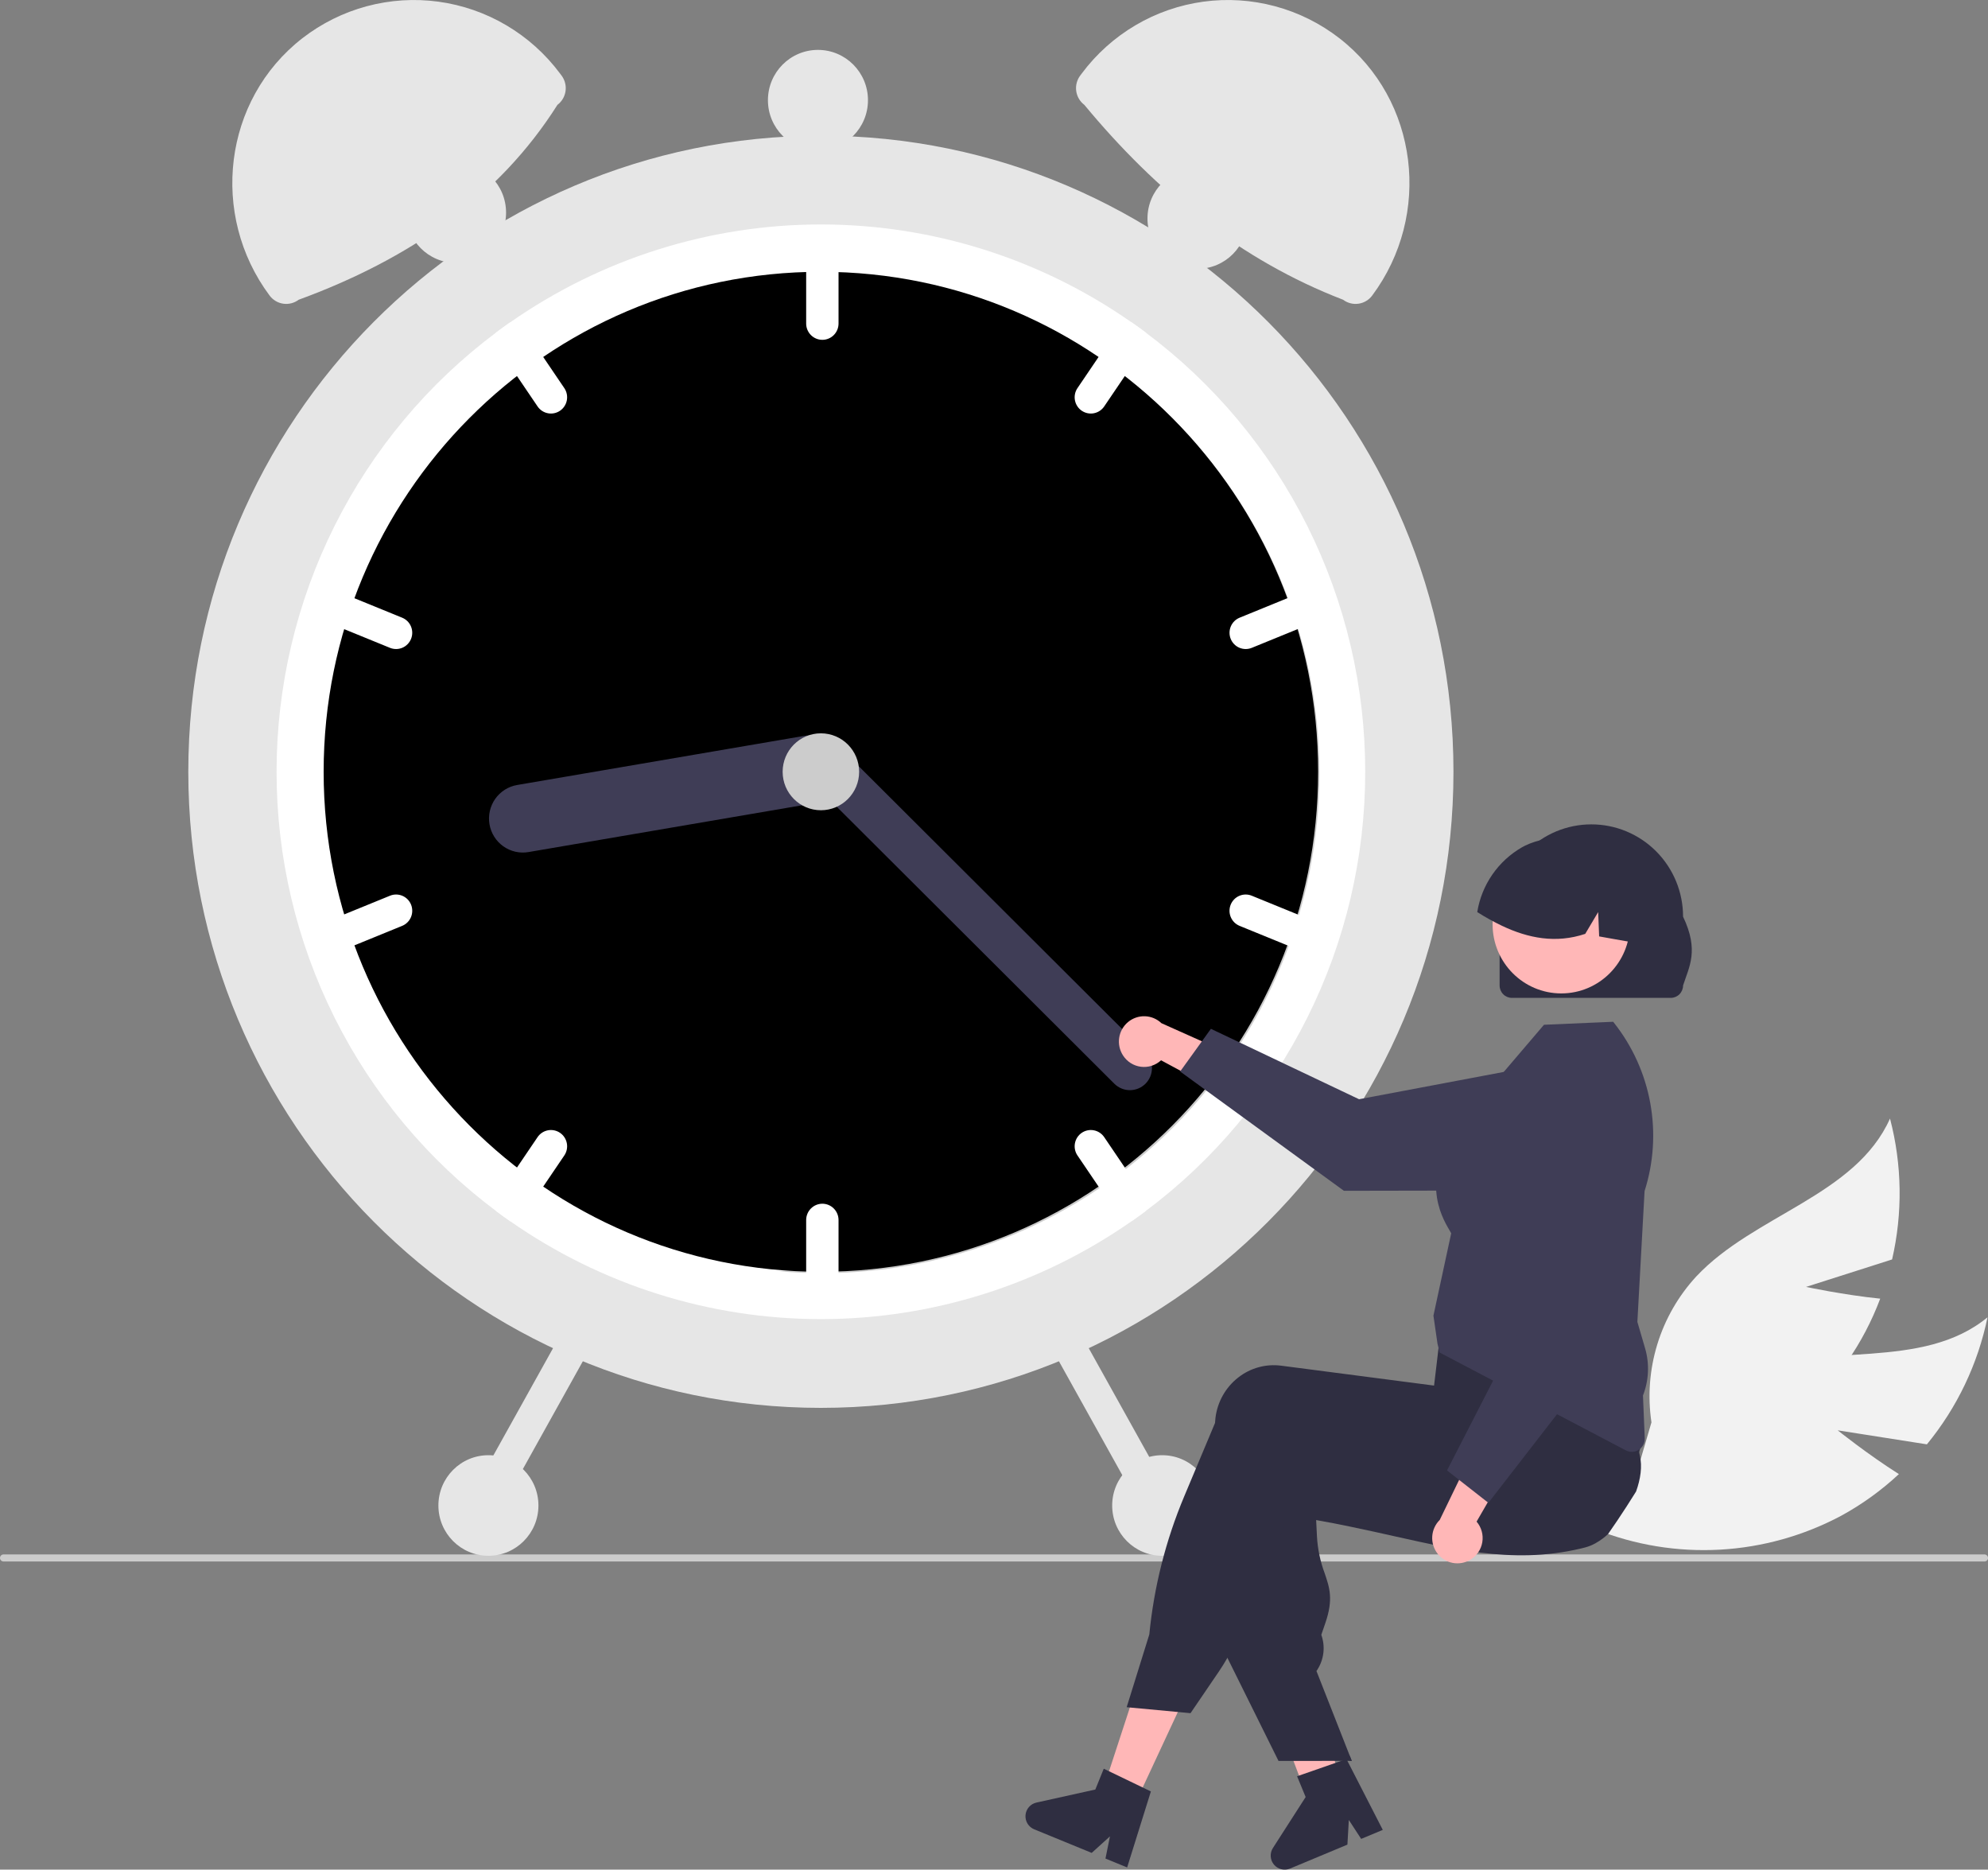 <svg width="184" height="173" viewBox="0 0 184 173" fill="none" xmlns="http://www.w3.org/2000/svg">
<rect x="0" y="0" width="184" height="173" fill="#808080" stroke="none"/>
<g clip-path="url(#clip0_2089_1309)">
<path d="M170.09 132.35L178.344 133.647C181.138 130.246 183.064 126.211 183.955 121.892C177.919 126.859 168.74 124.219 161.422 126.931C159.145 127.794 157.092 129.161 155.412 130.931C153.733 132.701 152.472 134.828 151.721 137.154L147.688 141.517C151.339 142.97 155.261 143.61 159.182 143.393C163.103 143.176 166.931 142.107 170.402 140.26C172.339 139.204 174.136 137.907 175.751 136.4C172.862 134.572 170.09 132.35 170.09 132.35Z" fill="#F2F2F2"/>
<path d="M167.16 119.079L175.123 116.539C176.115 112.243 176.049 107.767 174.93 103.502C171.731 110.654 162.345 112.407 156.997 118.115C155.343 119.908 154.111 122.052 153.394 124.389C152.676 126.726 152.49 129.195 152.851 131.614L151.176 137.327C155.089 136.991 158.883 135.806 162.296 133.853C165.71 131.901 168.662 129.228 170.949 126.018C172.214 124.205 173.247 122.239 174.023 120.166C170.627 119.824 167.16 119.079 167.16 119.079Z" fill="#F2F2F2"/>
<path d="M184 144.16C184 144.203 183.992 144.245 183.976 144.285C183.959 144.324 183.935 144.36 183.905 144.391C183.875 144.421 183.839 144.445 183.8 144.461C183.761 144.478 183.719 144.486 183.676 144.486H0.324C0.238 144.486 0.156 144.451 0.095 144.39C0.034 144.329 0 144.246 0 144.16C0 144.074 0.034 143.991 0.095 143.93C0.156 143.869 0.238 143.834 0.324 143.834H183.676C183.719 143.834 183.761 143.842 183.8 143.859C183.839 143.875 183.875 143.899 183.905 143.929C183.935 143.96 183.959 143.996 183.976 144.035C183.992 144.075 184 144.117 184 144.16Z" fill="#CCCCCC"/>
<path d="M75.977 130.272C108.313 130.272 134.526 103.92 134.526 71.414C134.526 38.908 108.313 12.556 75.977 12.556C43.641 12.556 17.428 38.908 17.428 71.414C17.428 103.92 43.641 130.272 75.977 130.272Z" fill="#E6E6E6"/>
<path d="M126.357 71.414C126.363 79.316 124.526 87.11 120.995 94.171C117.464 101.231 112.336 107.361 106.023 112.07C105.6 112.387 105.17 112.696 104.737 112.998C96.295 118.897 86.259 122.059 75.977 122.059C65.695 122.059 55.66 118.897 47.217 112.998C46.784 112.696 46.354 112.387 45.932 112.07C39.623 107.357 34.498 101.226 30.967 94.166C27.437 87.107 25.598 79.315 25.598 71.414C25.598 63.512 27.437 55.721 30.967 48.661C34.498 41.602 39.623 35.471 45.932 30.758C46.354 30.441 46.784 30.131 47.217 29.83C55.66 23.931 65.695 20.769 75.977 20.769C86.259 20.769 96.295 23.931 104.737 29.83C105.17 30.131 105.6 30.441 106.023 30.758C112.336 35.467 117.464 41.597 120.995 48.657C124.526 55.717 126.363 63.511 126.357 71.414Z" fill="white"/>
<path d="M75.978 117.679C101.395 117.679 122 96.965 122 71.414C122 45.862 101.395 25.149 75.978 25.149C50.56 25.149 29.955 45.862 29.955 71.414C29.955 96.965 50.56 117.679 75.978 117.679Z" fill="black"/>
<path opacity="0.2" d="M76.096 25.278C75.399 25.278 74.705 25.297 74.015 25.328C85.647 26.355 96.456 31.789 104.251 40.529C112.046 49.268 116.245 60.66 115.997 72.395C115.75 84.131 111.074 95.333 102.916 103.732C94.759 112.131 83.731 117.099 72.066 117.63C73.395 117.746 74.738 117.808 76.096 117.808C88.302 117.808 100.008 112.934 108.639 104.258C117.27 95.581 122.119 83.814 122.119 71.543C122.119 59.273 117.27 47.505 108.639 38.829C100.008 30.153 88.302 25.278 76.096 25.278Z" fill="black"/>
<path d="M76.113 21.864C75.716 21.865 75.335 22.023 75.055 22.306C74.774 22.588 74.616 22.97 74.615 23.37V29.94C74.615 30.339 74.773 30.722 75.054 31.004C75.335 31.287 75.716 31.445 76.113 31.445C76.51 31.445 76.891 31.287 77.172 31.004C77.453 30.722 77.611 30.339 77.611 29.94V23.37C77.61 22.97 77.452 22.588 77.171 22.306C76.891 22.023 76.51 21.865 76.113 21.864Z" fill="white"/>
<path d="M106.023 30.758C105.601 30.441 105.171 30.131 104.738 29.83C104.478 29.813 104.218 29.865 103.984 29.979C103.75 30.094 103.55 30.268 103.404 30.485L99.725 35.913C99.501 36.243 99.417 36.649 99.491 37.041C99.565 37.433 99.791 37.78 100.119 38.005C100.448 38.229 100.851 38.314 101.241 38.239C101.632 38.165 101.976 37.938 102.2 37.608L105.879 32.179C106.019 31.973 106.106 31.735 106.131 31.487C106.156 31.239 106.119 30.988 106.023 30.758Z" fill="white"/>
<path d="M122.738 55.511C122.664 55.328 122.555 55.162 122.417 55.021C122.279 54.88 122.114 54.769 121.933 54.692C121.752 54.615 121.558 54.575 121.361 54.574C121.165 54.572 120.97 54.61 120.788 54.685L114.731 57.157C114.364 57.307 114.071 57.598 113.916 57.966C113.762 58.334 113.76 58.748 113.909 59.118C114.058 59.487 114.348 59.782 114.713 59.938C115.079 60.093 115.491 60.096 115.859 59.946L121.915 57.474C122.283 57.323 122.576 57.031 122.73 56.663C122.884 56.296 122.887 55.881 122.738 55.511Z" fill="white"/>
<path d="M52.23 35.913L48.551 30.485C48.405 30.268 48.204 30.094 47.97 29.979C47.736 29.865 47.477 29.813 47.217 29.83C46.784 30.131 46.354 30.441 45.931 30.758C45.836 30.988 45.799 31.239 45.824 31.487C45.849 31.735 45.936 31.973 46.076 32.179L49.755 37.608C49.978 37.938 50.323 38.165 50.713 38.239C51.104 38.314 51.507 38.229 51.835 38.005C52.164 37.78 52.39 37.433 52.464 37.041C52.538 36.649 52.454 36.243 52.23 35.913Z" fill="white"/>
<path d="M37.223 57.157L31.166 54.685C30.799 54.534 30.386 54.537 30.02 54.693C29.655 54.848 29.365 55.143 29.216 55.513C29.066 55.883 29.069 56.297 29.223 56.665C29.378 57.033 29.671 57.324 30.039 57.474L36.096 59.946C36.464 60.096 36.876 60.093 37.241 59.938C37.607 59.782 37.896 59.487 38.045 59.117C38.195 58.748 38.192 58.334 38.038 57.966C37.884 57.598 37.591 57.307 37.223 57.157Z" fill="white"/>
<path d="M76.113 111.382C75.716 111.383 75.335 111.542 75.055 111.824C74.774 112.106 74.616 112.489 74.615 112.888V119.458C74.615 119.858 74.773 120.241 75.054 120.523C75.335 120.805 75.716 120.964 76.113 120.964C76.51 120.964 76.891 120.805 77.172 120.523C77.453 120.241 77.611 119.858 77.611 119.458V112.888C77.61 112.489 77.452 112.106 77.171 111.824C76.891 111.542 76.51 111.383 76.113 111.382Z" fill="white"/>
<path d="M105.879 110.649L102.2 105.22C102.089 105.057 101.948 104.917 101.783 104.809C101.619 104.7 101.435 104.625 101.241 104.589C101.048 104.552 100.85 104.553 100.657 104.594C100.465 104.634 100.282 104.712 100.119 104.823C99.957 104.934 99.818 105.077 99.71 105.242C99.602 105.408 99.528 105.593 99.491 105.787C99.454 105.981 99.456 106.181 99.496 106.374C99.536 106.568 99.614 106.751 99.725 106.915L103.404 112.343C103.55 112.56 103.75 112.734 103.984 112.849C104.218 112.963 104.478 113.015 104.738 112.998C105.171 112.696 105.601 112.387 106.023 112.07C106.119 111.839 106.156 111.589 106.131 111.341C106.106 111.093 106.019 110.855 105.879 110.649Z" fill="white"/>
<path d="M121.914 85.354L115.858 82.882C115.49 82.731 115.078 82.734 114.712 82.89C114.346 83.045 114.057 83.34 113.907 83.71C113.758 84.08 113.76 84.494 113.915 84.862C114.069 85.23 114.363 85.521 114.731 85.671L120.787 88.143C121.155 88.293 121.567 88.29 121.933 88.135C122.298 87.979 122.587 87.684 122.737 87.315C122.886 86.945 122.884 86.531 122.729 86.163C122.575 85.795 122.282 85.504 121.914 85.354Z" fill="white"/>
<path d="M51.835 104.823C51.507 104.599 51.104 104.514 50.713 104.589C50.323 104.663 49.978 104.89 49.755 105.22L46.076 110.649C45.936 110.855 45.849 111.093 45.824 111.341C45.799 111.589 45.836 111.839 45.931 112.07C46.354 112.387 46.784 112.696 47.217 112.998C47.477 113.015 47.736 112.963 47.97 112.848C48.204 112.734 48.405 112.56 48.551 112.343L52.23 106.915C52.341 106.751 52.419 106.568 52.459 106.374C52.499 106.181 52.501 105.981 52.464 105.787C52.427 105.593 52.353 105.407 52.245 105.242C52.137 105.077 51.998 104.934 51.835 104.823Z" fill="white"/>
<path d="M38.046 83.708C37.972 83.525 37.863 83.359 37.725 83.218C37.587 83.078 37.423 82.966 37.242 82.889C37.061 82.812 36.866 82.772 36.67 82.771C36.473 82.769 36.279 82.807 36.096 82.882L30.04 85.354C29.672 85.504 29.379 85.795 29.225 86.163C29.071 86.531 29.068 86.945 29.218 87.315C29.367 87.684 29.656 87.979 30.022 88.135C30.387 88.29 30.8 88.293 31.168 88.143L37.224 85.671C37.591 85.52 37.884 85.228 38.038 84.861C38.193 84.493 38.195 84.078 38.046 83.708Z" fill="white"/>
<path d="M78.057 70.667C78.195 71.49 78.003 72.334 77.523 73.015C77.043 73.696 76.313 74.157 75.495 74.298L48.917 78.843C48.511 78.912 48.096 78.901 47.695 78.809C47.294 78.717 46.915 78.547 46.58 78.307C46.244 78.068 45.959 77.765 45.74 77.415C45.521 77.065 45.373 76.675 45.304 76.267C45.235 75.86 45.247 75.443 45.338 75.04C45.43 74.636 45.599 74.255 45.837 73.918C46.075 73.581 46.377 73.294 46.725 73.074C47.073 72.854 47.461 72.705 47.866 72.636L74.445 68.091C75.263 67.952 76.103 68.145 76.781 68.628C77.458 69.111 77.917 69.844 78.057 70.667Z" fill="#3F3D56"/>
<path d="M106.03 100.268C105.648 100.654 105.129 100.872 104.588 100.875C104.046 100.877 103.526 100.663 103.141 100.28L74.53 71.744C74.146 71.36 73.93 70.839 73.928 70.295C73.926 69.751 74.139 69.228 74.52 68.841C74.902 68.455 75.42 68.237 75.961 68.234C76.502 68.232 77.023 68.446 77.407 68.829L106.018 97.365C106.402 97.749 106.619 98.27 106.621 98.814C106.623 99.359 106.411 99.882 106.03 100.268Z" fill="#3F3D56"/>
<path d="M75.978 74.973C77.933 74.973 79.518 73.379 79.518 71.414C79.518 69.448 77.933 67.855 75.978 67.855C74.022 67.855 72.438 69.448 72.438 71.414C72.438 73.379 74.022 74.973 75.978 74.973Z" fill="#CCCCCC"/>
<path d="M51.593 9.703C46.159 18.292 37.868 23.991 27.643 27.736C27.441 27.888 27.211 27.998 26.966 28.061C26.722 28.124 26.467 28.138 26.217 28.102C25.967 28.066 25.727 27.981 25.51 27.851C25.293 27.722 25.103 27.551 24.952 27.348C19.397 19.892 20.652 9.238 27.982 3.541C29.754 2.166 31.781 1.159 33.943 0.578C36.106 -0.003 38.362 -0.147 40.58 0.155C42.798 0.458 44.935 1.2 46.865 2.34C48.796 3.479 50.482 4.992 51.826 6.792L51.98 6.998C52.131 7.201 52.241 7.432 52.303 7.678C52.366 7.924 52.38 8.18 52.344 8.431C52.308 8.682 52.223 8.924 52.094 9.142C51.966 9.361 51.795 9.551 51.593 9.703Z" fill="#E6E6E6"/>
<path d="M100.129 6.792C101.473 4.992 103.159 3.479 105.09 2.34C107.02 1.2 109.157 0.458 111.375 0.155C113.593 -0.147 115.849 -0.003 118.012 0.578C120.175 1.159 122.201 2.166 123.973 3.541C131.304 9.238 132.558 19.892 127.003 27.348C126.852 27.551 126.662 27.722 126.445 27.851C126.228 27.981 125.988 28.066 125.738 28.102C125.488 28.138 125.234 28.124 124.989 28.061C124.744 27.998 124.514 27.888 124.312 27.736C114.82 24.082 107.036 17.76 100.362 9.703C99.954 9.396 99.684 8.938 99.611 8.431C99.539 7.924 99.67 7.408 99.975 6.998L100.129 6.792Z" fill="#E6E6E6"/>
<path d="M97.748 122.406C97.402 122.602 97.147 122.927 97.039 123.311C96.931 123.695 96.979 124.107 97.172 124.455L105.816 139.984C106.01 140.332 106.334 140.589 106.716 140.697C107.098 140.805 107.508 140.757 107.855 140.562C108.201 140.367 108.456 140.042 108.564 139.657C108.672 139.273 108.624 138.861 108.43 138.513L99.786 122.985C99.592 122.637 99.268 122.381 98.886 122.272C98.504 122.164 98.095 122.212 97.748 122.406Z" fill="#E6E6E6"/>
<path d="M52.169 122.985L43.525 138.513C43.331 138.861 43.282 139.273 43.39 139.657C43.498 140.042 43.754 140.367 44.1 140.562C44.447 140.757 44.856 140.805 45.239 140.697C45.621 140.589 45.945 140.332 46.139 139.984L54.783 124.455C54.879 124.283 54.94 124.093 54.963 123.897C54.986 123.7 54.971 123.501 54.917 123.311C54.864 123.12 54.774 122.943 54.652 122.787C54.53 122.632 54.379 122.502 54.207 122.406C54.035 122.309 53.847 122.248 53.651 122.224C53.456 122.201 53.258 122.217 53.069 122.271C52.879 122.325 52.702 122.415 52.548 122.538C52.394 122.66 52.265 122.812 52.169 122.985Z" fill="#E6E6E6"/>
<path d="M107.567 143.96C110.124 143.96 112.196 141.876 112.196 139.306C112.196 136.735 110.124 134.652 107.567 134.652C105.01 134.652 102.938 136.735 102.938 139.306C102.938 141.876 105.01 143.96 107.567 143.96Z" fill="#E6E6E6"/>
<path d="M110.835 24.875C113.391 24.875 115.464 22.792 115.464 20.221C115.464 17.651 113.391 15.568 110.835 15.568C108.278 15.568 106.205 17.651 106.205 20.221C106.205 22.792 108.278 24.875 110.835 24.875Z" fill="#E6E6E6"/>
<path d="M75.706 13.925C78.262 13.925 80.335 11.841 80.335 9.271C80.335 6.701 78.262 4.617 75.706 4.617C73.149 4.617 71.076 6.701 71.076 9.271C71.076 11.841 73.149 13.925 75.706 13.925Z" fill="#E6E6E6"/>
<path d="M42.21 24.328C44.766 24.328 46.839 22.244 46.839 19.674C46.839 17.104 44.766 15.02 42.21 15.02C39.653 15.02 37.58 17.104 37.58 19.674C37.58 22.244 39.653 24.328 42.21 24.328Z" fill="#E6E6E6"/>
<path d="M45.206 143.96C47.762 143.96 49.835 141.876 49.835 139.306C49.835 136.735 47.762 134.652 45.206 134.652C42.649 134.652 40.576 136.735 40.576 139.306C40.576 141.876 42.649 143.96 45.206 143.96Z" fill="#E6E6E6"/>
<path d="M103.935 97.651C104.118 97.938 104.361 98.182 104.647 98.364C104.933 98.547 105.256 98.664 105.592 98.708C105.928 98.752 106.27 98.721 106.593 98.618C106.916 98.514 107.213 98.341 107.462 98.11L114.726 102.023L114.337 97.736L107.498 94.677C107.084 94.282 106.541 94.053 105.97 94.034C105.4 94.015 104.842 94.207 104.403 94.573C103.964 94.94 103.673 95.456 103.587 96.023C103.501 96.59 103.625 97.169 103.935 97.651Z" fill="#FFB7B7"/>
<path d="M109.229 99.147L112.075 95.197L125.789 101.714L142.855 98.495C143.699 98.336 144.567 98.366 145.397 98.582C146.228 98.798 147.002 99.195 147.663 99.746C148.324 100.296 148.856 100.986 149.222 101.766C149.588 102.547 149.779 103.399 149.78 104.261C149.781 105.82 149.168 107.315 148.073 108.419C146.979 109.523 145.494 110.145 143.944 110.15L124.387 110.186L109.229 99.147Z" fill="#3F3D56"/>
<path d="M104.843 167.375L101.963 165.99L105.919 153.888L110.17 155.932L104.843 167.375Z" fill="#FFB7B7"/>
<path d="M124.152 165.424C123.943 165.556 123.733 165.685 123.522 165.815C123.101 166.075 122.676 166.33 122.25 166.581C122.037 166.706 121.821 166.832 121.607 166.955V166.961L121.595 166.964L121.59 166.966L121.265 167.047L120.797 165.805L120.581 165.232L120.277 164.422L119.718 162.94L116.777 155.135L121.349 154.001L121.521 154.705H121.523L121.607 155.054L123.205 161.566L123.53 162.897L123.541 162.938L123.738 163.733L123.907 164.422L124.095 165.192L124.152 165.424Z" fill="#FFB7B7"/>
<path d="M151.426 138.014C151.136 138.482 150.84 138.948 150.542 139.409C149.987 140.268 149.418 141.115 148.834 141.948C148.834 141.951 148.832 141.951 148.83 141.953C148.489 142.27 148.113 142.546 147.709 142.776C147.692 142.788 147.673 142.797 147.656 142.808C147.358 142.973 147.041 143.101 146.712 143.188C146.594 143.218 146.473 143.248 146.355 143.278C145.928 143.38 145.504 143.467 145.083 143.543C144.335 143.677 143.594 143.773 142.858 143.833C142.799 143.839 142.739 143.843 142.68 143.848C139.653 144.071 136.706 143.711 133.63 143.122C132.111 142.833 130.56 142.486 128.954 142.127C128.429 142.008 127.903 141.891 127.37 141.774C127.329 141.765 127.287 141.755 127.245 141.746C126.483 141.578 125.709 141.412 124.915 141.249C123.917 141.042 122.887 140.842 121.816 140.653L121.892 142.17C121.956 143.336 122.197 144.486 122.607 145.579C123.064 146.923 123.426 147.986 122.662 150.2L122.294 151.272C122.485 151.804 122.551 152.374 122.486 152.936C122.421 153.498 122.227 154.037 121.92 154.511L121.846 154.624L124.915 162.431L125.114 162.937H123.542L121.609 162.939H118.332L113.603 153.403L113.377 152.948V152.925L113.866 134.598C113.872 134.437 113.885 134.273 113.906 134.111C113.992 133.377 114.223 132.666 114.585 132.022C114.947 131.378 115.433 130.813 116.015 130.36C116.573 129.922 117.211 129.6 117.894 129.412C118.576 129.224 119.289 129.175 119.99 129.267L121.609 129.477L124.915 129.907L127.245 130.211L127.291 130.217L134.161 131.11L134.654 129.09L134.745 129.056L137.637 127.991L147.639 124.305L147.664 124.296L148.322 124.054L148.401 124.182C148.424 124.22 148.447 124.258 148.468 124.296C149.119 125.468 149.648 126.704 150.049 127.984C150.722 130.075 151.277 132.203 151.709 134.358C151.729 134.452 151.745 134.537 151.76 134.613L151.767 134.637C151.773 134.673 151.777 134.696 151.779 134.703C152.01 135.668 151.849 136.846 151.426 138.014Z" fill="#2F2E41"/>
<path d="M151.849 131.26C151.817 131.124 151.777 130.986 151.734 130.852C151.398 129.837 151.007 128.842 150.562 127.87C150.063 126.764 149.464 125.58 148.751 124.297C148.406 123.676 148.036 123.03 147.639 122.36C147.44 122.024 147.233 121.681 147.019 121.333C147.01 121.317 147.001 121.301 146.991 121.286L146.93 121.184L137.033 122.515L133.348 123.011L133.128 124.857L133.075 125.314C133.073 125.314 133.073 125.314 133.075 125.316L132.927 126.562V126.564L132.73 128.21L132.713 128.208L127.244 127.496L121.608 126.762L118.581 126.369C117.879 126.277 117.166 126.326 116.484 126.514C115.801 126.701 115.163 127.024 114.606 127.462C114.024 127.915 113.538 128.48 113.176 129.124C112.814 129.769 112.583 130.479 112.496 131.213C112.477 131.362 112.465 131.515 112.458 131.666L109.602 138.47C107.893 142.539 106.805 146.844 106.374 151.239L104.279 157.97L104.578 157.998L109.016 158.412L110.188 158.523L112.769 154.735C113.063 154.304 113.343 153.859 113.603 153.404C114.031 152.661 114.412 151.891 114.743 151.099L120.326 137.743C120.758 137.817 121.185 137.888 121.608 137.955C123.565 138.274 125.444 138.534 127.244 138.736C133.098 139.393 138.167 139.444 142.68 138.887C143.947 138.732 145.172 138.527 146.354 138.274C146.788 138.183 147.216 138.084 147.639 137.979C147.738 137.955 147.835 137.932 147.933 137.906C148.807 137.68 149.611 137.236 150.27 136.616C150.93 135.997 151.425 135.22 151.709 134.359C152.048 133.36 152.097 132.285 151.849 131.26Z" fill="#2F2E41"/>
<path d="M105.764 165.399L102.647 163.897L102.159 163.661L101.378 165.588L95.928 166.794C95.659 166.853 95.415 166.998 95.233 167.206C95.051 167.415 94.941 167.676 94.917 167.952C94.893 168.229 94.958 168.505 95.102 168.742C95.246 168.978 95.461 169.162 95.717 169.267L101.042 171.451L102.732 169.922L102.317 171.975L104.323 172.798L106.521 165.764L105.764 165.399Z" fill="#2F2E41"/>
<path d="M124.916 162.431L125.115 162.937H124.916V162.431Z" fill="#2F2E41"/>
<path d="M123.829 163.045L120.564 164.183L120.052 164.361L120.845 166.282L117.817 170.994C117.667 171.226 117.595 171.501 117.612 171.778C117.628 172.055 117.732 172.319 117.909 172.532C118.086 172.745 118.325 172.896 118.593 172.962C118.861 173.029 119.143 173.007 119.398 172.901L124.71 170.686L124.841 168.404L125.983 170.156L127.984 169.322L124.624 162.77L123.829 163.045Z" fill="#2F2E41"/>
<path d="M151.034 134.341C150.84 134.341 150.649 134.294 150.477 134.203L133.246 125.152L133.047 124.332L132.672 121.739L132.677 121.715L134.316 114.12C134.286 114.055 134.223 113.948 134.152 113.827C133.42 112.581 131.194 108.788 135.443 103.567L142.904 94.823L149.307 94.546L149.38 94.638C151.092 96.799 152.246 99.351 152.741 102.068C153.235 104.785 153.055 107.582 152.214 110.212L151.548 122.317L152.263 124.761C152.681 126.198 152.612 127.733 152.066 129.126L152.23 133.084C152.237 133.247 152.21 133.409 152.153 133.56C152.096 133.712 152.009 133.851 151.897 133.968C151.786 134.086 151.652 134.179 151.503 134.243C151.355 134.307 151.195 134.341 151.034 134.341Z" fill="#3F3D56"/>
<path d="M136.087 144.324C136.379 144.151 136.63 143.915 136.821 143.634C137.013 143.353 137.141 143.033 137.196 142.697C137.251 142.36 137.232 142.016 137.141 141.688C137.049 141.36 136.887 141.056 136.666 140.797L140.809 133.635L136.533 133.877L133.255 140.641C132.847 141.043 132.601 141.582 132.562 142.154C132.523 142.727 132.695 143.294 133.044 143.748C133.393 144.202 133.896 144.511 134.456 144.617C135.017 144.724 135.598 144.619 136.087 144.324Z" fill="#FFB7B7"/>
<path d="M137.758 139.059L133.93 136.061L140.886 122.51L138.279 105.253C138.151 104.4 138.21 103.529 138.454 102.701C138.698 101.874 139.119 101.111 139.69 100.466C140.26 99.821 140.964 99.31 141.753 98.97C142.541 98.629 143.395 98.468 144.253 98.496C145.802 98.549 147.267 99.218 148.326 100.355C149.386 101.493 149.953 103.006 149.904 104.564L149.26 124.214L137.758 139.059Z" fill="#3F3D56"/>
<path d="M138.797 91.19V84.82C138.795 82.557 139.689 80.385 141.28 78.784C142.871 77.182 145.03 76.281 147.282 76.28C149.533 76.278 151.693 77.176 153.287 78.776C154.88 80.375 155.776 82.546 155.777 84.809V84.82C157.274 87.955 156.338 89.445 155.777 91.19C155.777 91.493 155.656 91.785 155.443 91.999C155.229 92.214 154.939 92.335 154.637 92.336H139.937C139.635 92.335 139.345 92.214 139.132 92C138.918 91.785 138.797 91.493 138.797 91.19Z" fill="#2F2E41"/>
<path d="M144.504 91.922C148.014 91.922 150.859 89.061 150.859 85.533C150.859 82.005 148.014 79.144 144.504 79.144C140.994 79.144 138.148 82.005 138.148 85.533C138.148 89.061 140.994 91.922 144.504 91.922Z" fill="#FFB7B7"/>
<path d="M151.154 87.208C151.096 87.199 151.039 87.186 150.981 87.177C149.99 87.001 148.998 86.827 148.01 86.647L147.919 84.395L146.722 86.412C143.99 87.324 141.435 86.809 139.031 85.672C138.238 85.293 137.468 84.867 136.727 84.395C136.929 83.149 137.405 81.965 138.121 80.928C138.837 79.892 139.774 79.029 140.865 78.403C140.956 78.352 141.044 78.306 141.134 78.26L141.136 78.26L141.137 78.259L141.137 78.258L141.137 78.257C141.292 78.184 141.45 78.114 141.607 78.05C142.842 77.565 144.187 77.442 145.488 77.696C146.789 77.95 147.991 78.569 148.956 79.482C150.896 81.344 151.769 84.419 151.154 87.208Z" fill="#2F2E41"/>
</g>
<defs>
<clipPath id="clip0_2089_1309">
<rect width="184" height="173" fill="white"/>
</clipPath>
</defs>
</svg>
